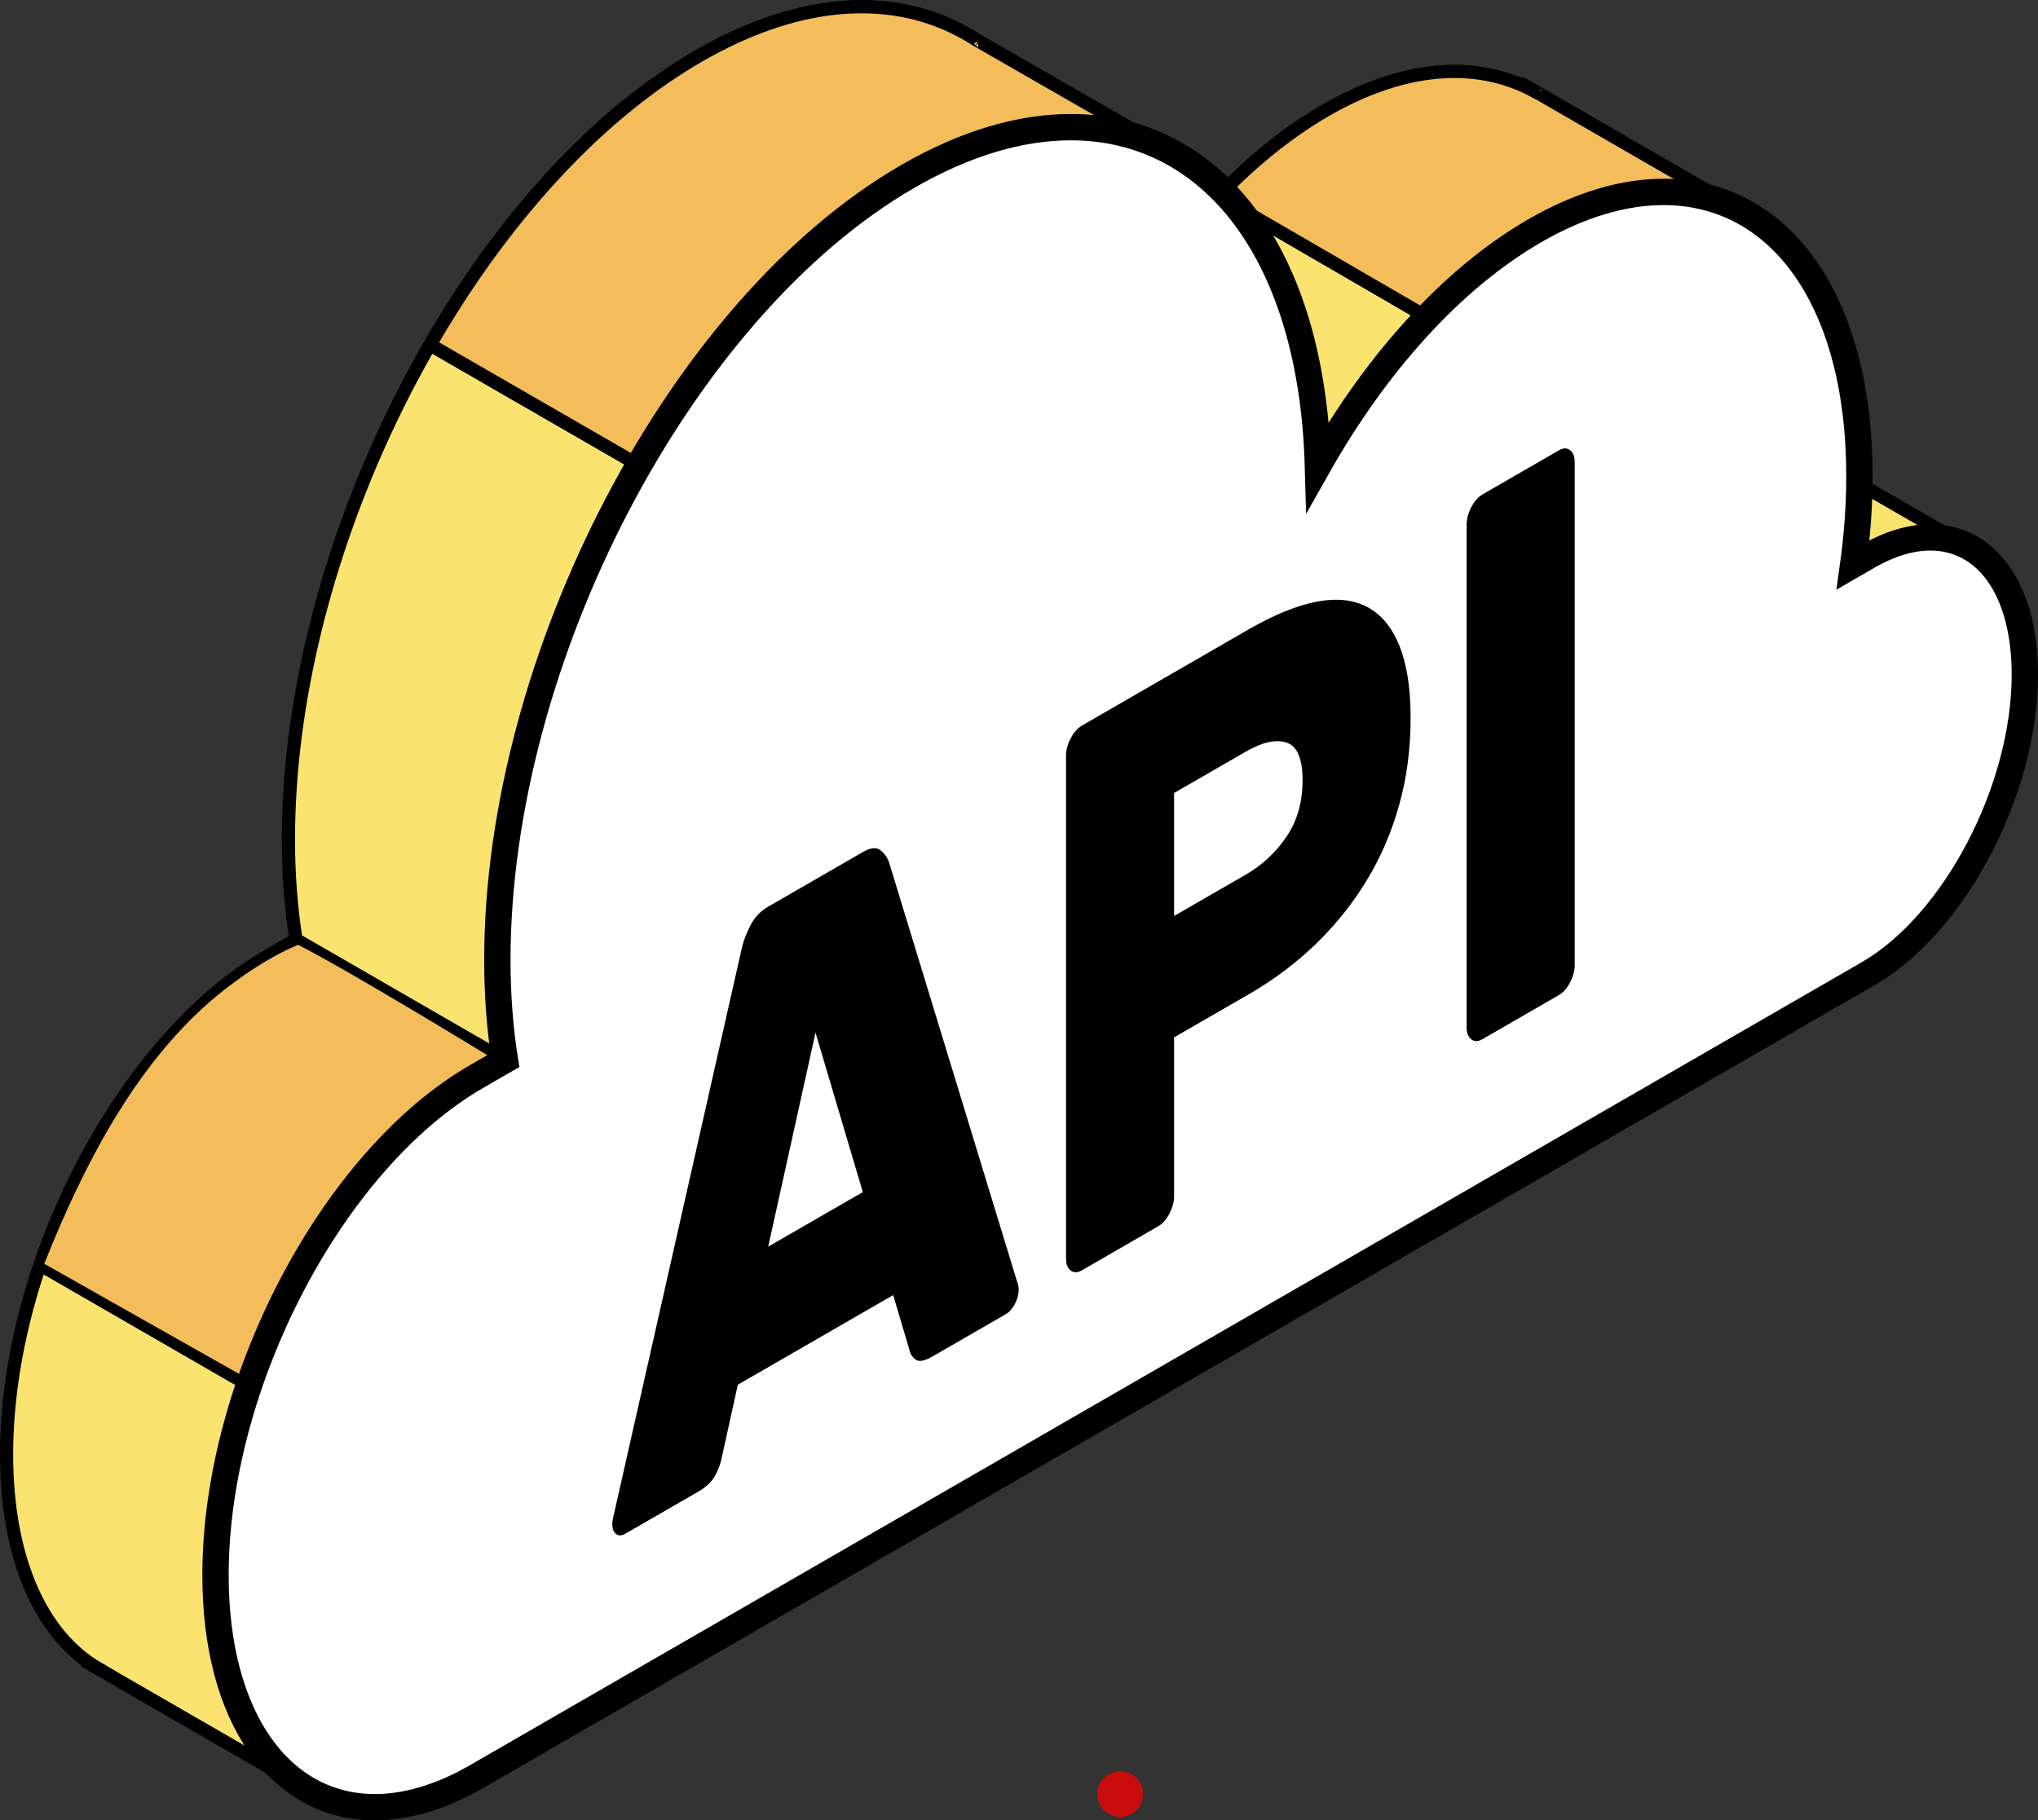 <?xml version="1.0" encoding="UTF-8" standalone="no"?>
<!-- Created with Inkscape (http://www.inkscape.org/) -->

<svg
   width="40.927mm"
   height="36.563mm"
   viewBox="0 0 40.927 36.563"
   version="1.1"
   id="svg1"
   xmlns="http://www.w3.org/2000/svg"
   xmlns:svg="http://www.w3.org/2000/svg">
  <rect x="0" y="0" width="40.927" height="36.563" fill="#333333" stroke="none"/>
  <defs
     id="defs1">
    <filter
       style="color-interpolation-filters:sRGB"
       id="filter13"
       x="-0.166"
       y="-0.246"
       width="1.331"
       height="1.491">
      <feFlood
         flood-opacity="0.682"
         flood-color="rgb(255,255,255)"
         result="flood"
         id="feFlood11" />
      <feColorMatrix
         in="SourceGraphic"
         values="1 0 0 0 0 0 1 0 0 0 0 0 1 0 0 -0.212 -0.715 -0.072 1 0 "
         result="colormatrix1"
         id="feColorMatrix11" />
      <feGaussianBlur
         in="colormatrix1"
         stdDeviation="3 3"
         result="blur"
         id="feGaussianBlur11" />
      <feColorMatrix
         in="blur"
         values="1 0 0 0 0 0 1 0 0 0 0 0 1 0 0 0 0 0 6 -2 "
         result="colormatrix2"
         id="feColorMatrix12" />
      <feBlend
         in="colormatrix2"
         in2="BackgroundImage"
         mode="normal"
         result="blend"
         id="feBlend12" />
      <feComposite
         in="blend"
         in2="blend"
         operator="arithmetic"
         k2="1"
         result="composite1"
         id="feComposite12"
         k1="0"
         k3="0"
         k4="0" />
      <feComposite
         in2="SourceGraphic"
         operator="in"
         id="feComposite13" />
    </filter>
  </defs>
  <path
     id="path30"
     d="m 6.137,35.921 -4.162,-2.402 0.003,-6.8e-4 v 0 c -1.129,-0.653 -1.846,-2.173 -1.846,-4.304 v 0 c 0,-3.86 2.348,-8.344 5.244,-10.015 l 0.568,-0.328 v 0 c -0.098,-0.622 -0.152,-1.292 -0.152,-2.009 0,-5.44 2.967,-11.669 6.862,-14.792 -1.522,1.222 -2.901,2.917 -4.018,4.854 l 4.194,2.42 c 1.446,-2.508 3.335,-4.611 5.4,-5.803 0.893,-0.515 1.751,-0.821 2.556,-0.936 -0.805,0.115 -1.663,0.422 -2.555,0.936 -4.552,2.627 -8.243,9.675 -8.243,15.742 v 0 0 c 0,0.717 0.053,1.387 0.152,2.009 l -6.86e-4,5.4e-4 -4.196,-2.422 -1.725,1.168 c -1.465,1.287 -2.699,3.254 -3.414,5.365 l 4.194,2.421 c -0.427,1.258 -0.671,2.566 -0.671,3.81 v 0 0 c 0,2.108 0.701,3.619 1.808,4.284 m 3.42,-0.228 c 0.005,-0.003 0.011,-0.006 0.016,-0.009 -0.005,0.003 -0.011,0.006 -0.016,0.009 m 0.016,-0.009 0.732,-0.422 v 0 l -0.732,0.422 m 0.91,-0.525 v 0 l 6.717,-3.876 7.436,-4.291 -7.436,4.291 -6.717,3.876 M 6.512,24.702 c 0.861,-1.324 1.919,-2.422 3.06,-3.08 l 0.243,-0.14 -0.242,0.14 c -1.142,0.659 -2.2,1.756 -3.061,3.08 M 40.663,13.549 c 0,-0.003 -1.8e-4,-0.006 -1.8e-4,-0.009 0,0.003 1.8e-4,0.006 1.8e-4,0.009 v 0 m -1.8e-4,-0.011 c 0,-0.003 0,-0.005 0,-0.007 0,0.003 0,0.005 0,0.007 m 0,-0.01 c 0,-0.003 0,-0.005 0,-0.008 0,0.003 0,0.005 0,0.008 m 0,-0.012 c 0,-0.001 0,-0.003 0,-0.005 0,10e-4 0,0.003 0,0.005 m 0,-0.01 c 0,-0.001 0,-0.003 0,-0.004 0,0.001 0,0.003 0,0.004 m -1.8e-4,-0.013 c 0,-6.9e-4 0,-10e-4 0,-0.002 0,4.9e-4 0,0.001 0,0.002 m -3.447,-2.149 c 0.075,-0.547 0.118,-1.091 0.125,-1.625 l 2.142,1.236 c -0.217,-0.107 -0.458,-0.162 -0.717,-0.162 -0.383,0 -0.805,0.121 -1.249,0.378 l -0.301,0.174 m 0.126,-1.767 c 0,-0.004 0,-0.008 0,-0.012 v 0 0 c 0,-0.257 -0.008,-0.506 -0.025,-0.748 0.017,0.242 0.025,0.491 0.025,0.748 0,0.004 0,0.008 0,0.012 m -10.874,-0.215 c -0.064,-2.261 -0.657,-4.037 -1.622,-5.207 l 3.813,2.214 c -0.817,0.853 -1.56,1.874 -2.192,2.993 m 10.849,-0.549 c 0,-0.002 0,-0.003 -1.8e-4,-0.005 0,0.002 1.8e-4,0.003 1.8e-4,0.005 m -6.8e-4,-0.015 c 0,-4.9e-4 0,-0.001 0,-0.001 0,4.9e-4 0,0.001 0,0.001 m -6.853,-3.944 c 0.117,-0.076 0.235,-0.149 0.354,-0.217 0.919,-0.531 1.795,-0.783 2.589,-0.783 0.168,0 0.332,0.011 0.492,0.033 -0.159,-0.022 -0.323,-0.033 -0.49,-0.033 -0.794,0 -1.67,0.252 -2.59,0.783 -0.119,0.069 -0.237,0.141 -0.355,0.217 m 4.58,-0.586 c -1.7e-4,-2.4e-4 -6.8e-4,-4.9e-4 -6.8e-4,-7.6e-4 v 0 l 10e-4,7.6e-4 h -1.8e-4 m -10.45,-0.454 v 0 0 m 0.001,-9.6e-4 c 0.532,-0.539 1.094,-1.007 1.677,-1.384 -0.582,0.378 -1.144,0.846 -1.677,1.384 m -0.93,-0.681 c -0.004,-0.002 -0.008,-0.004 -0.012,-0.007 l 0.012,0.007 h -1.8e-4 m -0.082,-0.047 c -0.011,-0.006 -0.022,-0.013 -0.033,-0.018 l -3.905,-2.245 -1.7e-4,-0.001 3.939,2.265 m 7.303,-1.214 c -1.8e-4,0 -5.5e-4,-2.4e-4 -6.8e-4,-4.8e-4 l -0.001,-0.004 5.4e-4,2.4e-4 0.002,0.004 m -1.133,-0.396 c -0.177,-0.027 -0.359,-0.041 -0.545,-0.041 -0.18,0 -0.364,0.013 -0.551,0.039 0.188,-0.026 0.371,-0.039 0.551,-0.039 0.186,0 0.368,0.014 0.545,0.041 m -10.107,-0.65 c -0.684,-0.453 -1.475,-0.691 -2.344,-0.691 -0.181,0 -0.366,0.01 -0.554,0.031 0.188,-0.021 0.374,-0.032 0.556,-0.032 0.868,0 1.659,0.238 2.342,0.691 l 5.4e-4,9.6e-4"
     style="display:inline;fill:#fae36f;fill-opacity:1;fill-rule:nonzero;stroke:#000000;stroke-width:0.265;stroke-dasharray:none" />
  <path
     id="path33"
     d="m 28.659,6.37 -3.813,-2.214 c -0.09,-0.11 -0.184,-0.214 -0.281,-0.313 0.01,-0.01 0.019,-0.019 0.029,-0.029 v 0 c 5.4e-4,-2.4e-4 6.9e-4,-4.9e-4 10e-4,-9.6e-4 0.532,-0.539 1.095,-1.006 1.677,-1.384 0.116,-0.075 0.232,-0.146 0.35,-0.214 0.711,-0.41 1.395,-0.653 2.035,-0.742 0.188,-0.026 0.371,-0.039 0.551,-0.039 0.186,0 0.368,0.014 0.545,0.041 0.406,0.063 0.785,0.196 1.133,0.396 v 0 0 l -5.4e-4,-7.5e-4 c 1.7e-4,2.4e-4 5.4e-4,4.8e-4 6.8e-4,4.8e-4 l -0.002,-0.004 4.158,2.401 v 0 c -0.351,-0.195 -0.735,-0.323 -1.144,-0.38 -0.16,-0.022 -0.324,-0.033 -0.492,-0.033 -0.794,0 -1.67,0.251 -2.589,0.783 -0.119,0.069 -0.237,0.141 -0.354,0.217 -0.629,0.408 -1.234,0.921 -1.803,1.516"
     style="display:inline;fill:#f3bd5b;fill-opacity:1;fill-rule:nonzero;stroke:#000000;stroke-width:0.265;stroke-dasharray:none" />
  <path
     id="path35"
     d="m 12.831,9.345 -4.194,-2.42 c 1.117,-1.938 2.496,-3.632 4.018,-4.854 0.449,-0.36 0.91,-0.679 1.381,-0.95 0.95,-0.548 1.862,-0.86 2.711,-0.955 0.188,-0.021 0.373,-0.031 0.554,-0.031 0.869,0 1.66,0.238 2.344,0.691 l -5.4e-4,-9.6e-4 c 1.8e-4,0 1.8e-4,2.4e-4 1.8e-4,2.4e-4 v 0 0 l -6.9e-4,-0.003 3.905,2.245 c -0.612,-0.337 -1.3,-0.512 -2.046,-0.512 -0.233,0 -0.472,0.017 -0.716,0.052 -0.805,0.114 -1.664,0.421 -2.556,0.936 -2.065,1.192 -3.954,3.295 -5.4,5.803"
     style="display:inline;fill:#f3bd5b;fill-opacity:1;fill-rule:nonzero;stroke:#000000;stroke-width:0.265;stroke-dasharray:none" />
  <path
     id="path36"
     d="m 4.872,27.636 -3.983,-2.252 c 0.821,-2.069 1.846,-3.965 3.311,-5.252 0,0 0.858,-0.769 1.786,-1.155 1.077,0.547 3.963,2.316 3.963,2.316 l -0.135,0.188 -0.243,0.14 c -1.142,0.658 -2.199,1.756 -3.06,3.08"
     style="display:inline;fill:#f3bd5b;fill-opacity:1;fill-rule:nonzero;stroke:none;stroke-width:0.529;stroke-dasharray:none" />
  <path
     id="path1-5"
     style="display:inline;fill:#ffffff;fill-opacity:1;fill-rule:nonzero;stroke:#000000;stroke-width:0.529;stroke-dasharray:none"
     d="m 21.503,2.554 c -1.003,0 -2.109,0.318 -3.272,0.989 -4.552,2.627 -8.243,9.675 -8.243,15.742 0,0.717 0.053,1.387 0.152,2.009 l -0.568,0.328 c -2.896,1.671 -5.244,6.155 -5.244,10.015 0,2.893 1.32,4.662 3.2,4.662 0.26,0 0.531,-0.034 0.81,-0.103 0.059,-0.015 0.119,-0.031 0.178,-0.049 0.262,-0.078 0.53,-0.186 0.805,-0.327 0.059,-0.03 0.119,-0.062 0.178,-0.095 0.024,-0.013 0.048,-0.028 0.073,-0.042 l 0.732,-0.422 0.178,-0.103 6.718,-3.876 20.316,-11.724 c 1.738,-1.003 3.147,-3.693 3.147,-6.009 0,-1.724 -0.781,-2.755 -1.897,-2.755 -0.383,0 -0.806,0.121 -1.25,0.377 l -0.301,0.174 c 0.083,-0.599 0.126,-1.194 0.126,-1.778 0,-3.575 -1.62,-5.712 -3.934,-5.712 -0.794,0 -1.67,0.251 -2.59,0.783 -1.672,0.965 -3.196,2.683 -4.35,4.726 -0.12,-4.271 -2.129,-6.81 -4.964,-6.81 z" />
  <path
     id="path40"
     d="m 15.427,25.04 1.9,-1.096 -0.95,-3.203 z m 1.9,-7.926 c 0.156,-0.09 0.275,-0.102 0.358,-0.034 0.082,0.067 0.139,0.149 0.17,0.245 l 2.556,8.371 c 0.031,0.086 0.047,0.155 0.047,0.207 0,0.094 -0.025,0.189 -0.076,0.286 -0.051,0.097 -0.112,0.166 -0.182,0.206 l -1.478,0.853 c -0.157,0.09 -0.268,0.111 -0.334,0.06 -0.067,-0.05 -0.108,-0.112 -0.123,-0.187 l -0.328,-1.108 -3.12,1.8 -0.328,1.487 c -0.016,0.092 -0.057,0.202 -0.123,0.329 -0.067,0.127 -0.178,0.236 -0.334,0.326 l -1.478,0.853 c -0.071,0.041 -0.131,0.042 -0.182,0.003 -0.051,-0.038 -0.076,-0.104 -0.076,-0.198 0,-0.052 0.016,-0.139 0.047,-0.262 l 2.557,-11.321 c 0.031,-0.133 0.088,-0.28 0.17,-0.442 0.082,-0.162 0.201,-0.288 0.358,-0.378 l 1.9,-1.096"
     style="display:inline;fill:#000000;fill-opacity:1;fill-rule:nonzero;stroke:none;stroke-width:0.035" />
  <path
     id="path41"
     d="m 23.578,18.398 1.442,-0.832 c 0.328,-0.19 0.6,-0.443 0.815,-0.76 0.215,-0.317 0.323,-0.694 0.323,-1.132 0,-0.438 -0.108,-0.69 -0.323,-0.759 -0.215,-0.069 -0.487,-0.009 -0.815,0.181 l -1.442,0.832 z m 1.501,-5.758 c 0.5,-0.288 0.95,-0.473 1.349,-0.552 0.399,-0.079 0.739,-0.046 1.02,0.099 0.282,0.145 0.499,0.403 0.651,0.773 0.152,0.371 0.229,0.858 0.229,1.462 0,0.615 -0.076,1.196 -0.229,1.742 -0.152,0.547 -0.369,1.052 -0.651,1.516 -0.281,0.465 -0.622,0.89 -1.02,1.277 -0.399,0.386 -0.848,0.724 -1.349,1.013 l -1.501,0.866 v 3.188 c 0,0.115 -0.031,0.232 -0.094,0.352 -0.062,0.119 -0.137,0.204 -0.223,0.253 l -1.536,0.887 c -0.086,0.05 -0.16,0.051 -0.223,0.003 -0.063,-0.047 -0.094,-0.128 -0.094,-0.243 v -10.096 c 0,-0.115 0.031,-0.231 0.094,-0.351 0.063,-0.119 0.137,-0.204 0.223,-0.254 l 3.354,-1.936"
     style="display:inline;fill:#000000;fill-opacity:1;fill-rule:nonzero;stroke:none;stroke-width:0.035" />
  <path
     id="path42"
     d="m 29.77,20.873 c -0.086,0.05 -0.16,0.051 -0.223,0.003 -0.063,-0.047 -0.094,-0.128 -0.094,-0.243 v -10.096 c 0,-0.115 0.031,-0.231 0.094,-0.351 0.063,-0.119 0.137,-0.204 0.223,-0.254 l 1.536,-0.887 c 0.086,-0.05 0.16,-0.051 0.223,-0.004 0.063,0.048 0.094,0.128 0.094,0.243 V 19.382 c 0,0.115 -0.032,0.232 -0.094,0.351 -0.062,0.119 -0.137,0.204 -0.223,0.253 l -1.536,0.887"
     style="display:inline;fill:#000000;fill-opacity:1;fill-rule:nonzero;stroke:none;stroke-width:0.035" />
  <circle
     style="opacity:0.769;fill:#ff0000;fill-opacity:0.959;stroke:none;stroke-width:0.529;stroke-linecap:round;stroke-linejoin:round;stroke-miterlimit:4.1;stroke-dasharray:none"
     id="attach-point"
     cx="22.496"
     cy="36.035"
     r="0.459" />
</svg>

